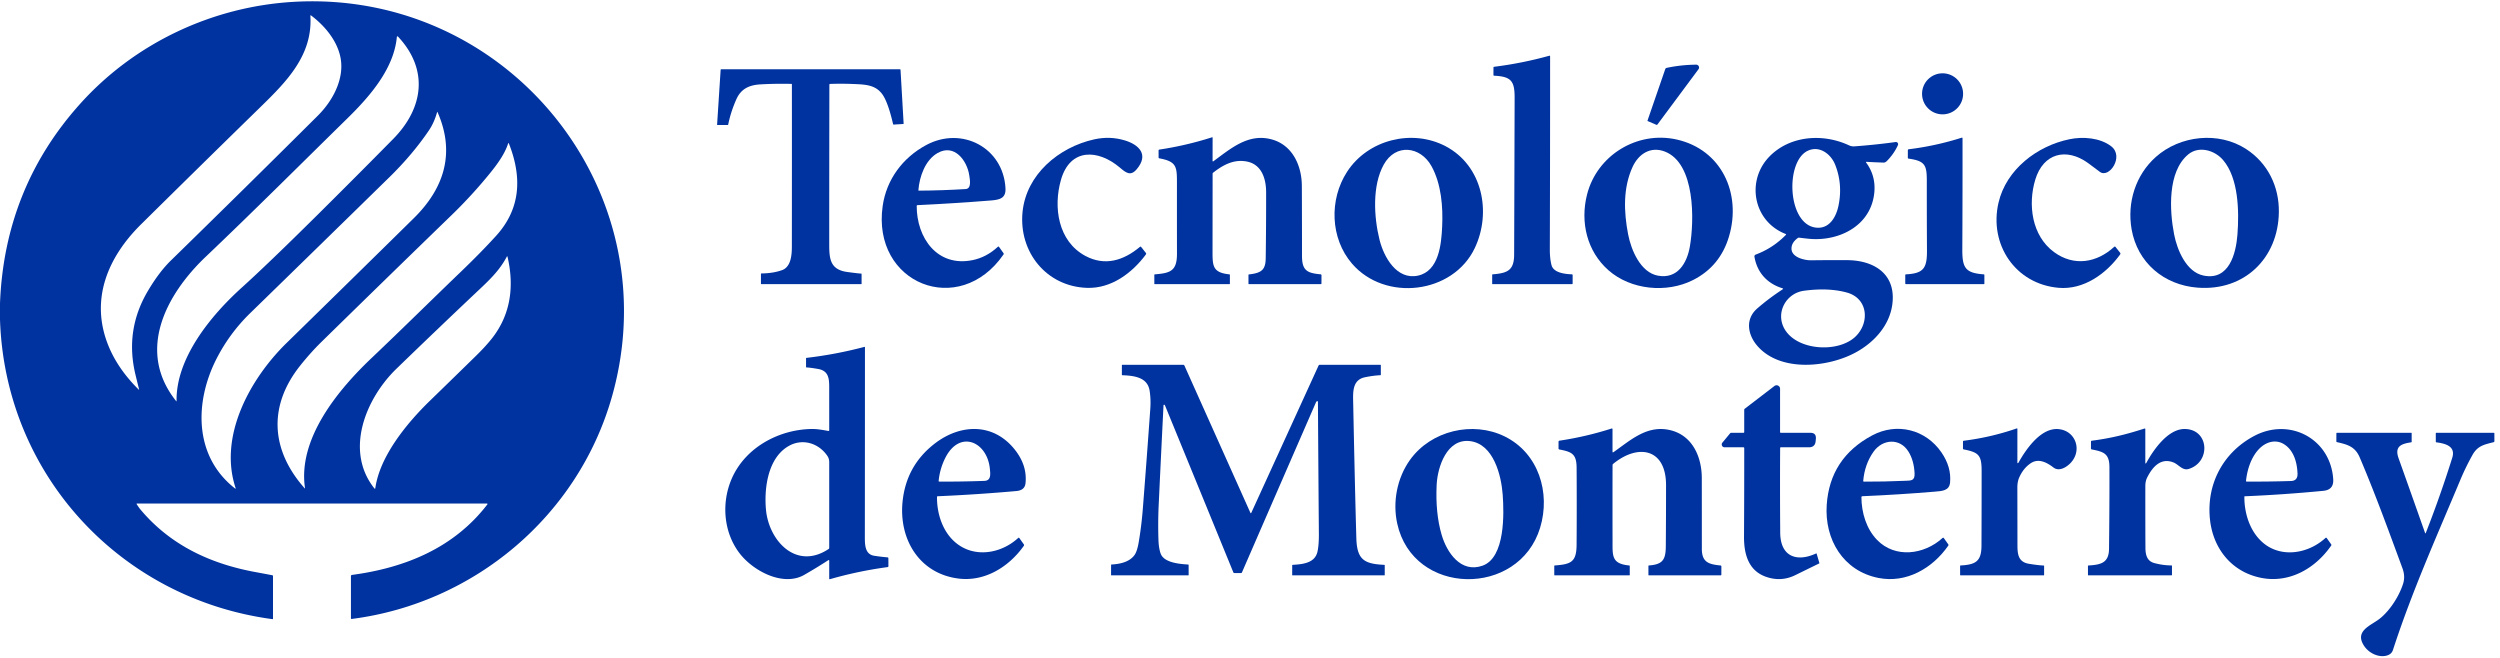 <?xml version="1.0" encoding="UTF-8" standalone="no"?>
<svg xmlns="http://www.w3.org/2000/svg" version="1.2" baseProfile="tiny" viewBox="0.00 0.00 1600.00 421.00">
<path fill="#0033a0" d="
  M 0.00 204.37
  L 0.00 194.24
  Q 2.83 120.24 51.48 66.24
  C 86.36 27.51 136.17 4.02 188.51 1.15
  C 324.94 -6.34 429.01 121.73 391.69 253.71
  C 370.06 330.20 303.47 386.12 225.08 396.13
  Q 224.60 396.19 224.60 395.71
  L 224.60 368.77
  Q 224.60 368.03 225.32 367.94
  C 259.29 363.39 290.39 350.74 311.82 322.94
  Q 312.33 322.28 311.50 322.28
  L 87.76 322.28
  Q 87.22 322.28 87.51 322.73
  Q 88.87 324.85 89.89 326.08
  C 108.96 348.82 134.46 360.75 163.28 366.09
  Q 168.74 367.10 174.22 368.14
  Q 174.72 368.23 174.72 368.75
  L 174.72 395.98
  A 0.28 0.28 0.0 0 1 174.40 396.26
  C 76.94 383.24 3.12 303.59 0.00 204.37
  Z
  M 198.65 10.19
  C 200.19 35.56 183.07 52.52 166.53 68.67
  Q 128.30 106.00 90.30 143.55
  C 68.99 164.59 57.45 191.72 69.34 221.15
  Q 75.39 236.11 88.73 249.30
  Q 89.13 249.69 88.99 249.15
  Q 87.82 244.44 86.69 239.76
  Q 79.85 211.34 94.51 186.44
  Q 101.74 174.16 109.42 166.67
  Q 156.67 120.54 203.47 73.96
  C 213.15 64.32 220.48 50.31 217.95 37.00
  C 215.87 26.09 207.85 16.48 199.13 9.93
  Q 198.61 9.54 198.65 10.19
  Z
  M 253.99 23.62
  C 252.14 43.89 236.80 61.55 222.67 75.42
  C 192.41 105.10 162.37 135.11 131.66 164.33
  C 106.12 188.63 87.13 224.72 112.74 256.71
  Q 113.01 257.04 113.00 256.62
  C 112.59 228.95 135.21 201.69 154.78 184.02
  Q 171.24 169.16 202.35 138.35
  Q 227.15 113.77 251.66 88.91
  C 270.97 69.32 274.59 44.61 254.69 23.38
  A 0.41 0.40 26.0 0 0 253.99 23.62
  Z
  M 264.86 139.62
  C 284.38 120.40 291.46 97.73 280.03 71.78
  Q 279.85 71.38 279.73 71.81
  Q 277.85 78.55 274.49 83.49
  Q 263.98 98.97 249.19 113.44
  Q 204.72 156.97 160.14 200.39
  Q 146.99 213.20 138.62 229.52
  C 124.46 257.13 123.98 291.94 150.35 312.55
  Q 151.03 313.07 150.76 312.26
  C 139.72 278.88 160.28 242.12 183.46 219.46
  Q 224.24 179.61 264.86 139.62
  Z
  M 325.22 91.77
  C 323.05 98.63 318.09 105.32 313.60 110.85
  Q 302.15 124.96 289.10 137.60
  Q 247.26 178.13 205.65 218.90
  Q 198.86 225.56 192.18 233.92
  C 171.46 259.88 173.37 288.09 194.88 312.39
  Q 195.27 312.83 195.18 312.25
  C 190.54 280.43 216.71 249.14 238.02 228.94
  C 257.24 210.70 276.08 192.06 295.19 173.70
  Q 307.71 161.67 317.45 150.99
  C 333.34 133.54 334.19 113.36 325.66 91.76
  A 0.23 0.23 0.0 0 0 325.22 91.77
  Z
  M 315.17 216.16
  C 326.87 201.02 329.17 183.16 324.83 164.40
  Q 324.66 163.67 324.31 164.34
  C 320.44 171.67 315.42 177.14 307.81 184.31
  Q 280.60 209.97 253.73 235.99
  C 234.15 254.95 220.27 288.40 239.66 312.66
  A 0.30 0.30 0.0 0 0 240.19 312.51
  C 243.05 291.84 260.58 270.64 275.07 256.56
  Q 289.78 242.28 304.43 227.93
  Q 311.18 221.33 315.17 216.16
  Z"
/>
<path fill="#0033a0" d="
  M 969.36 62.50
  C 969.39 51.81 967.10 48.97 956.26 48.46
  A 0.47 0.46 1.9 0 1 955.81 47.99
  L 955.82 43.24
  Q 955.82 42.79 956.26 42.74
  Q 974.15 40.51 991.52 35.68
  Q 992.07 35.53 992.07 36.10
  Q 992.08 97.80 991.89 159.50
  Q 991.87 165.64 993.00 169.76
  C 994.30 174.52 1001.30 175.40 1006.03 175.57
  A 0.48 0.47 90.0 0 1 1006.49 176.04
  L 1006.49 181.31
  Q 1006.50 181.86 1005.94 181.86
  L 955.16 181.86
  Q 955.00 181.86 955.00 181.70
  L 955.00 175.83
  Q 955.00 175.61 955.23 175.59
  C 964.43 174.81 969.01 173.35 969.05 163.00
  Q 969.23 112.75 969.36 62.50
  Z"
/>
<path fill="#0033a0" d="
  M 1054.56 77.50
  Q 1054.33 77.40 1054.41 77.16
  L 1065.76 44.24
  A 1.23 1.22 -86.1 0 1 1066.67 43.44
  Q 1076.02 41.45 1085.57 41.39
  A 1.82 1.82 0.0 0 1 1087.04 44.30
  L 1060.82 79.60
  Q 1060.48 80.06 1059.95 79.83
  L 1054.56 77.50
  Z"
/>
<path fill="#0033a0" d="
  M 530.80 54.25
  Q 530.70 105.00 530.71 155.75
  C 530.71 165.09 530.89 172.54 542.28 174.08
  Q 549.33 175.03 551.15 175.10
  Q 551.41 175.11 551.41 175.37
  L 551.42 181.54
  Q 551.43 181.86 551.10 181.86
  L 487.31 181.86
  Q 487.00 181.86 487.00 181.55
  L 487.01 175.27
  Q 487.01 175.02 487.26 175.01
  Q 494.80 174.94 500.52 172.88
  C 506.26 170.82 506.78 163.09 506.79 157.87
  Q 506.85 106.05 506.81 54.05
  Q 506.81 53.70 506.45 53.69
  Q 496.62 53.45 486.75 54.00
  C 479.60 54.39 474.29 56.75 471.28 63.52
  Q 467.72 71.49 466.04 79.74
  A 0.31 0.30 5.8 0 1 465.74 79.98
  L 459.11 79.98
  Q 458.93 79.98 458.94 79.80
  L 461.21 44.69
  A 0.36 0.35 -88.3 0 1 461.56 44.35
  L 575.95 44.35
  Q 576.32 44.35 576.34 44.71
  L 578.32 79.07
  Q 578.33 79.35 578.06 79.36
  L 571.97 79.73
  Q 571.65 79.75 571.58 79.44
  Q 568.17 64.75 564.36 59.90
  C 559.98 54.33 553.88 54.06 546.13 53.76
  Q 538.74 53.46 531.32 53.71
  Q 530.80 53.73 530.80 54.25
  Z"
/>
<circle fill="#0033a0" cx="1243.25" cy="60.05" r="13.14"/>
<path fill="#0033a0" d="
  M 776.05 103.01
  A 0.29 0.29 0.0 0 0 776.51 103.25
  C 787.66 95.12 798.92 85.07 814.00 89.25
  C 827.32 92.94 833.13 106.15 833.18 119.00
  Q 833.28 141.37 833.28 163.75
  C 833.28 173.10 836.51 174.77 845.15 175.56
  Q 845.75 175.61 845.75 176.21
  L 845.74 181.31
  Q 845.74 181.86 845.19 181.86
  L 799.36 181.86
  A 0.34 0.34 0.0 0 1 799.02 181.52
  L 799.02 175.98
  Q 799.02 175.67 799.33 175.63
  C 807.49 174.71 809.95 172.61 810.06 165.25
  Q 810.35 144.13 810.32 123.00
  C 810.30 114.54 807.55 105.23 797.98 103.38
  C 789.62 101.76 782.69 105.60 776.40 110.53
  A 0.85 0.83 71.7 0 0 776.07 111.20
  Q 776.05 135.93 776.02 160.75
  C 776.01 170.24 776.08 174.47 786.85 175.60
  A 0.31 0.30 3.2 0 1 787.13 175.90
  L 787.13 181.64
  A 0.22 0.22 0.0 0 1 786.91 181.86
  L 738.96 181.86
  Q 738.78 181.86 738.78 181.68
  L 738.77 175.97
  Q 738.77 175.62 739.11 175.59
  C 748.69 174.78 753.28 173.67 753.26 162.50
  Q 753.23 139.75 753.24 117.00
  C 753.25 106.70 753.03 103.38 742.00 101.34
  Q 741.50 101.25 741.50 100.74
  L 741.49 96.27
  Q 741.49 95.81 741.95 95.74
  Q 759.16 93.16 775.73 87.86
  Q 776.07 87.75 776.07 88.10
  L 776.05 103.01
  Z"
/>
<path fill="#0033a0" d="
  M 1233.16 116.25
  C 1233.17 105.76 1232.26 103.04 1221.49 101.52
  Q 1221.01 101.45 1221.01 100.97
  L 1221.02 96.21
  Q 1221.02 95.59 1221.63 95.52
  Q 1238.88 93.39 1255.44 88.14
  Q 1256.02 87.96 1256.02 88.57
  Q 1256.06 124.07 1255.88 159.49
  C 1255.82 171.36 1257.72 174.74 1269.66 175.59
  A 0.37 0.37 0.0 0 1 1270.00 175.96
  L 1270.00 181.55
  Q 1270.00 181.86 1269.69 181.86
  L 1219.93 181.86
  Q 1219.37 181.86 1219.37 181.31
  L 1219.37 176.05
  A 0.46 0.45 88.7 0 1 1219.80 175.59
  C 1231.01 175.00 1233.32 171.71 1233.26 160.50
  Q 1233.14 138.37 1233.16 116.25
  Z"
/>
<path fill="#0033a0" d="
  M 586.69 131.80
  C 586.65 152.20 599.81 171.12 622.50 166.47
  Q 631.34 164.66 638.60 157.97
  Q 639.05 157.55 639.41 158.05
  L 642.31 162.13
  Q 642.54 162.45 642.32 162.77
  C 613.99 203.98 557.78 181.62 564.92 131.79
  C 567.34 114.90 577.69 100.94 592.77 92.83
  C 615.61 80.55 642.15 94.56 643.51 120.49
  C 643.86 127.05 639.65 127.87 634.01 128.32
  Q 610.61 130.19 587.18 131.29
  Q 586.69 131.31 586.69 131.80
  Z
  M 620.32 112.17
  C 618.97 102.93 610.90 91.76 600.08 97.92
  C 592.09 102.47 588.44 113.09 587.77 121.70
  Q 587.75 122.01 588.05 122.01
  Q 603.02 121.92 617.99 121.00
  C 621.98 120.76 620.69 114.74 620.32 112.17
  Z"
/>
<path fill="#0033a0" d="
  M 716.73 107.27
  C 702.84 95.49 684.88 94.57 679.01 115.11
  C 674.02 132.56 677.10 154.39 694.65 163.79
  C 707.00 170.40 718.91 166.91 729.62 157.94
  Q 729.99 157.62 730.30 158.01
  L 733.39 161.92
  Q 733.74 162.35 733.41 162.80
  C 724.57 174.74 711.25 184.78 695.60 184.23
  C 669.61 183.32 651.94 161.21 654.42 135.74
  C 656.75 111.72 677.54 94.25 700.26 89.20
  Q 710.26 86.98 719.70 89.80
  C 728.95 92.55 735.52 98.95 727.41 108.41
  C 723.50 112.97 720.54 110.50 716.73 107.27
  Z"
/>
<path fill="#0033a0" d="
  M 943.83 158.82
  C 929.87 188.15 886.45 193.35 865.26 168.70
  C 851.37 152.55 850.54 127.76 862.16 109.89
  C 875.55 89.30 903.79 82.35 925.17 93.58
  C 948.84 106.00 954.73 135.93 943.83 158.82
  Z
  M 885.59 105.37
  C 878.14 118.79 879.25 138.90 882.92 153.54
  C 885.67 164.50 893.85 179.29 907.44 176.41
  C 920.95 173.56 922.44 156.15 922.97 145.30
  C 923.59 132.54 922.49 117.80 916.16 106.35
  C 909.09 93.59 893.22 91.60 885.59 105.37
  Z"
/>
<path fill="#0033a0" d="
  M 1073.09 89.29
  C 1101.78 95.75 1114.66 123.79 1106.60 151.21
  Q 1100.95 170.44 1083.51 179.25
  C 1066.62 187.78 1043.71 185.55 1029.44 172.98
  C 1015.59 160.80 1011.25 142.13 1015.70 124.53
  C 1022.07 99.33 1047.84 83.62 1073.09 89.29
  Z
  M 1065.51 97.00
  C 1056.43 93.47 1048.70 98.46 1044.87 106.79
  C 1038.68 120.28 1039.21 135.49 1042.00 149.99
  C 1043.93 160.00 1049.89 174.34 1061.06 176.42
  C 1073.63 178.75 1079.69 168.36 1081.52 157.75
  C 1084.34 141.42 1085.14 104.63 1065.51 97.00
  Z"
/>
<path fill="#0033a0" d="
  M 1140.67 184.46
  C 1131.16 181.54 1124.59 174.55 1122.86 164.41
  Q 1122.67 163.31 1123.72 162.91
  Q 1134.77 158.75 1142.99 150.29
  A 0.33 0.32 -58.1 0 0 1142.87 149.76
  C 1122.11 141.79 1117.26 115.65 1132.52 100.09
  C 1145.58 86.78 1166.64 85.22 1183.27 92.98
  Q 1185.01 93.79 1186.77 93.67
  Q 1200.16 92.70 1213.19 90.90
  A 1.42 1.41 -81.8 0 1 1214.67 92.89
  Q 1212.16 98.44 1207.58 103.07
  Q 1206.57 104.09 1205.51 104.06
  Q 1199.90 103.89 1194.47 103.57
  A 0.24 0.24 0.0 0 0 1194.26 103.96
  Q 1200.54 112.41 1199.58 123.01
  C 1197.70 143.87 1178.16 154.10 1159.24 152.95
  Q 1157.43 152.84 1151.41 152.11
  Q 1150.96 152.06 1150.59 152.33
  Q 1146.46 155.34 1146.56 159.24
  C 1146.69 164.72 1154.84 166.65 1159.25 166.59
  Q 1170.75 166.42 1182.25 166.50
  C 1199.59 166.63 1213.61 175.49 1211.09 194.75
  C 1209.29 208.45 1199.33 219.23 1187.58 225.60
  C 1169.97 235.15 1139.58 238.38 1124.80 221.48
  C 1118.48 214.26 1116.77 204.23 1124.65 197.40
  Q 1132.22 190.84 1140.78 185.26
  Q 1141.57 184.74 1140.67 184.46
  Z
  M 1174.53 105.47
  C 1171.84 98.63 1164.47 92.92 1156.92 96.52
  C 1142.57 103.36 1143.85 142.75 1161.64 145.59
  C 1170.49 147.00 1175.10 139.20 1176.66 131.50
  Q 1179.43 117.92 1174.53 105.47
  Z
  M 1187.44 215.48
  C 1196.69 206.68 1195.69 191.00 1181.99 187.23
  Q 1170.16 183.97 1154.50 186.09
  C 1142.86 187.67 1135.92 200.61 1142.41 211.06
  C 1150.76 224.51 1176.55 225.82 1187.44 215.48
  Z"
/>
<path fill="#0033a0" d="
  M 1336.40 104.38
  C 1322.32 94.22 1307.69 98.13 1302.59 114.93
  C 1297.75 130.84 1300.28 150.86 1314.59 161.34
  C 1327.32 170.68 1341.95 168.21 1353.07 157.98
  Q 1353.54 157.55 1353.94 158.05
  L 1356.94 161.85
  Q 1357.28 162.29 1356.96 162.75
  C 1347.95 175.24 1333.54 185.59 1317.50 184.20
  C 1289.76 181.78 1272.87 156.40 1279.04 129.75
  C 1283.99 108.38 1303.83 93.36 1324.45 89.11
  C 1333.03 87.33 1343.97 88.10 1351.15 93.61
  C 1359.67 100.14 1349.77 114.53 1343.84 109.94
  Q 1340.17 107.09 1336.40 104.38
  Z"
/>
<path fill="#0033a0" d="
  M 1406.50 184.10
  C 1384.96 182.47 1367.94 168.12 1364.22 146.74
  C 1361.24 129.62 1366.76 111.99 1379.74 100.44
  C 1395.26 86.62 1419.92 83.94 1437.56 95.41
  C 1451.31 104.34 1458.69 119.26 1458.47 135.75
  C 1458.08 165.24 1436.41 186.38 1406.50 184.10
  Z
  M 1400.52 98.78
  C 1387.05 109.87 1388.50 134.95 1391.44 150.04
  C 1393.39 160.03 1399.23 174.09 1410.24 176.36
  C 1426.66 179.75 1431.03 162.15 1431.95 150.25
  C 1433.12 135.12 1432.68 113.90 1422.69 102.33
  C 1417.32 96.11 1407.29 93.21 1400.52 98.78
  Z"
/>
<path fill="#0033a0" d="
  M 530.70 358.98
  Q 530.70 358.14 529.99 358.60
  Q 522.47 363.47 514.69 367.93
  C 501.22 375.65 481.92 365.44 473.22 353.96
  C 463.04 340.53 461.58 321.78 468.32 306.31
  C 477.02 286.34 498.54 274.81 519.63 274.55
  C 523.03 274.51 526.57 275.18 530.12 275.80
  Q 530.70 275.90 530.70 275.32
  Q 530.71 261.23 530.69 247.26
  C 530.68 241.86 529.97 237.26 523.66 236.15
  Q 518.47 235.25 516.15 235.16
  A 0.30 0.29 -89.0 0 1 515.87 234.86
  L 515.87 229.34
  Q 515.87 229.07 516.13 229.04
  Q 534.93 226.85 553.21 222.01
  Q 553.57 221.92 553.57 222.29
  Q 553.56 282.73 553.50 343.25
  C 553.50 348.36 553.43 354.75 559.49 355.69
  Q 563.75 356.35 568.07 356.72
  A 0.54 0.53 -88.3 0 1 568.56 357.25
  L 568.59 362.27
  Q 568.59 362.88 567.99 362.96
  Q 549.33 365.46 531.24 370.66
  Q 530.70 370.82 530.70 370.25
  L 530.70 358.98
  Z
  M 490.23 326.26
  C 492.08 346.08 509.56 365.12 530.28 351.38
  Q 530.70 351.11 530.70 350.61
  Q 530.70 323.24 530.70 295.83
  Q 530.70 293.60 529.63 291.96
  C 524.28 283.82 514.06 280.47 505.29 285.16
  C 491.40 292.58 488.95 312.53 490.23 326.26
  Z"
/>
<path fill="#0033a0" d="
  M 800.80 328.26
  L 843.87 233.98
  A 0.88 0.87 11.9 0 1 844.67 233.47
  L 883.47 233.47
  A 0.26 0.26 0.0 0 1 883.73 233.73
  L 883.74 239.79
  Q 883.74 240.11 883.41 240.13
  Q 878.60 240.39 873.50 241.46
  C 866.15 243.01 865.88 249.68 866.00 256.00
  Q 867.23 316.11 868.06 344.49
  C 868.47 358.36 873.21 360.89 885.98 361.51
  Q 886.23 361.52 886.23 361.77
  L 886.23 367.99
  Q 886.23 368.21 886.01 368.21
  L 827.23 368.21
  Q 827.00 368.21 827.00 367.98
  L 827.02 361.77
  A 0.26 0.26 0.0 0 1 827.27 361.51
  C 833.63 361.11 841.57 360.47 843.20 353.00
  Q 844.13 348.71 844.08 341.75
  Q 843.74 299.38 843.48 257.16
  A 0.43 0.43 0.0 0 0 842.85 256.78
  Q 842.44 256.99 842.21 257.51
  Q 818.50 311.93 794.84 366.36
  A 0.68 0.65 -77.3 0 1 794.24 366.76
  L 790.03 366.75
  Q 789.51 366.74 789.32 366.27
  Q 767.51 312.91 745.64 259.59
  Q 745.47 259.17 745.18 259.06
  A 0.39 0.39 0.0 0 0 744.65 259.40
  Q 743.06 291.24 741.57 323.00
  Q 741.03 334.37 741.42 345.75
  Q 741.60 350.80 742.79 354.22
  C 744.92 360.29 755.35 360.96 760.48 361.31
  A 0.26 0.26 0.0 0 1 760.72 361.57
  L 760.73 367.99
  Q 760.73 368.21 760.51 368.21
  L 711.31 368.21
  Q 711.08 368.21 711.08 367.98
  L 711.10 361.60
  Q 711.10 361.30 711.40 361.28
  C 716.51 361.02 722.83 359.79 726.10 355.21
  Q 727.80 352.84 728.79 346.93
  Q 730.56 336.46 731.39 325.87
  Q 733.92 293.70 736.20 261.50
  Q 736.62 255.44 735.75 250.02
  C 734.38 241.48 726.04 240.46 718.33 240.14
  Q 717.99 240.13 717.99 239.79
  L 718.00 233.74
  A 0.27 0.26 -90.0 0 1 718.26 233.47
  L 757.24 233.47
  A 0.88 0.87 -11.9 0 1 758.04 233.99
  L 800.28 328.26
  A 0.28 0.28 0.0 0 0 800.80 328.26
  Z"
/>
<path fill="#0033a0" d="
  M 1139.29 286.76
  Q 1139.13 313.89 1139.34 341.00
  C 1139.46 356.06 1149.70 360.02 1162.31 354.21
  A 0.25 0.25 0.0 0 1 1162.66 354.37
  L 1164.37 360.22
  Q 1164.46 360.51 1164.18 360.65
  Q 1156.70 364.30 1149.02 368.07
  Q 1139.76 372.63 1129.93 369.04
  C 1118.77 364.97 1116.11 354.19 1116.17 343.50
  Q 1116.33 315.17 1116.31 286.84
  Q 1116.31 286.27 1115.75 286.27
  L 1103.73 286.27
  A 1.82 1.82 0.0 0 1 1102.33 283.29
  L 1107.21 277.39
  Q 1107.53 276.99 1108.05 276.99
  L 1115.78 276.99
  Q 1116.31 276.99 1116.30 276.47
  L 1116.30 262.34
  Q 1116.30 261.86 1116.68 261.57
  L 1135.63 247.04
  A 2.25 2.25 0.0 0 1 1139.25 248.82
  L 1139.24 276.49
  Q 1139.24 276.99 1139.74 276.99
  L 1158.61 276.99
  Q 1162.49 276.99 1162.15 280.86
  L 1162.02 282.31
  Q 1161.67 286.27 1157.69 286.27
  L 1139.78 286.27
  Q 1139.29 286.27 1139.29 286.76
  Z"
/>
<path fill="#0033a0" d="
  M 1032.68 289.35
  C 1043.62 281.68 1054.20 271.76 1069.00 275.31
  C 1083.24 278.72 1089.13 292.47 1089.15 305.99
  Q 1089.18 328.62 1089.18 351.25
  C 1089.17 360.00 1093.77 361.16 1101.17 361.91
  A 0.57 0.56 2.8 0 1 1101.68 362.47
  L 1101.67 367.77
  Q 1101.67 368.21 1101.23 368.21
  L 1055.23 368.21
  A 0.24 0.23 0.0 0 1 1054.99 367.98
  L 1054.99 362.24
  Q 1054.99 361.93 1055.30 361.90
  C 1064.19 361.23 1066.06 358.19 1066.12 349.50
  Q 1066.27 330.00 1066.27 310.50
  C 1066.27 286.81 1048.21 283.88 1032.40 296.90
  Q 1032.03 297.21 1032.03 297.69
  Q 1031.97 321.85 1032.03 346.00
  C 1032.05 355.68 1031.28 360.82 1042.74 361.91
  A 0.34 0.33 -87.2 0 1 1043.04 362.25
  L 1043.04 367.96
  Q 1043.04 368.21 1042.79 368.21
  L 994.98 368.21
  Q 994.74 368.21 994.74 367.98
  L 994.73 362.24
  Q 994.73 361.93 995.05 361.90
  C 1005.42 361.12 1008.94 359.74 1009.02 348.68
  Q 1009.20 323.96 1009.03 299.25
  C 1008.97 290.46 1005.86 289.16 998.01 287.67
  Q 997.46 287.57 997.46 287.01
  L 997.46 282.73
  Q 997.46 282.12 998.06 282.03
  Q 1015.04 279.50 1031.40 274.26
  Q 1032.01 274.07 1032.01 274.71
  L 1032.01 289.00
  Q 1032.01 289.82 1032.68 289.35
  Z"
/>
<path fill="#0033a0" d="
  M 1291.43 296.41
  Q 1291.50 296.41 1291.65 296.32
  Q 1291.75 296.26 1291.81 296.14
  C 1296.46 287.77 1305.90 273.92 1317.03 274.60
  C 1328.06 275.28 1332.78 287.65 1325.59 295.85
  C 1323.09 298.71 1318.03 302.12 1314.24 299.22
  C 1309.90 295.90 1304.59 293.09 1299.55 296.55
  Q 1294.85 299.77 1292.27 305.66
  Q 1291.11 308.30 1291.11 312.06
  Q 1291.14 330.53 1291.17 349.00
  C 1291.18 354.68 1291.68 359.69 1298.51 360.82
  Q 1304.31 361.78 1307.95 361.94
  Q 1308.24 361.95 1308.24 362.24
  L 1308.23 367.99
  Q 1308.23 368.21 1308.01 368.21
  L 1254.72 368.21
  Q 1254.48 368.21 1254.48 367.97
  L 1254.46 362.24
  Q 1254.46 361.92 1254.78 361.90
  C 1264.31 361.36 1268.11 359.38 1268.15 349.25
  Q 1268.24 325.37 1268.24 301.50
  C 1268.24 291.46 1266.55 289.53 1256.84 287.64
  Q 1256.30 287.53 1256.30 286.98
  L 1256.31 282.70
  Q 1256.31 282.13 1256.87 282.06
  Q 1274.21 279.90 1290.70 274.19
  A 0.32 0.32 0.0 0 1 1291.13 274.49
  L 1291.12 296.12
  A 0.32 0.29 1.0 0 0 1291.43 296.41
  Z"
/>
<path fill="#0033a0" d="
  M 1373.82 295.96
  C 1378.23 287.85 1387.52 274.45 1398.24 274.56
  C 1413.92 274.71 1415.06 295.79 1400.73 300.14
  C 1396.78 301.34 1394.42 297.32 1390.98 295.95
  C 1382.71 292.68 1377.41 299.15 1374.14 305.73
  Q 1373.02 307.98 1373.02 311.04
  Q 1372.97 330.76 1373.08 350.50
  C 1373.11 355.09 1374.01 359.10 1378.84 360.39
  Q 1384.30 361.85 1389.72 361.87
  A 0.35 0.35 0.0 0 1 1390.06 362.22
  L 1390.07 367.82
  Q 1390.07 368.21 1389.68 368.21
  L 1336.53 368.21
  A 0.23 0.23 0.0 0 1 1336.30 367.98
  L 1336.29 362.25
  Q 1336.29 361.94 1336.60 361.92
  C 1344.30 361.42 1349.69 360.43 1349.78 351.25
  Q 1350.14 316.90 1350.03 298.75
  C 1349.98 290.11 1346.03 289.07 1338.75 287.65
  Q 1338.21 287.54 1338.21 287.00
  L 1338.22 282.70
  Q 1338.22 282.12 1338.79 282.05
  C 1350.82 280.49 1360.67 278.07 1372.39 274.29
  Q 1373.00 274.10 1373.00 274.73
  L 1373.00 295.76
  Q 1373.01 297.47 1373.82 295.96
  Z"
/>
<path fill="#0033a0" d="
  M 599.68 318.07
  C 599.58 330.48 604.51 343.64 615.39 349.93
  C 627.02 356.66 641.90 353.30 651.69 344.25
  A 0.45 0.45 0.0 0 1 652.36 344.32
  L 655.22 348.36
  Q 655.58 348.86 655.22 349.36
  C 645.73 362.77 630.28 372.45 613.30 370.26
  C 588.37 367.05 575.29 345.19 577.62 321.26
  Q 579.90 297.96 598.33 283.81
  C 614.88 271.11 636.04 270.52 649.70 288.05
  Q 657.50 298.05 656.33 309.26
  Q 655.87 313.78 650.50 314.26
  Q 625.36 316.51 600.14 317.60
  Q 599.69 317.62 599.68 318.07
  Z
  M 633.52 300.10
  C 631.89 282.64 614.15 274.71 604.93 293.17
  Q 601.50 300.03 600.74 307.72
  Q 600.69 308.22 601.19 308.22
  Q 615.61 308.30 630.01 307.76
  C 634.51 307.60 633.81 303.13 633.52 300.10
  Z"
/>
<path fill="#0033a0" d="
  M 985.69 337.72
  C 972.12 382.47 904.37 381.72 894.20 334.99
  C 891.18 321.12 894.16 305.83 902.41 294.31
  C 915.88 275.52 942.59 269.31 962.95 279.29
  C 984.69 289.95 992.48 315.33 985.69 337.72
  Z
  M 961.73 316.62
  C 960.84 304.30 955.88 284.05 940.71 282.30
  C 926.00 280.60 920.00 298.85 919.46 310.26
  Q 918.59 328.36 922.63 342.21
  C 925.92 353.49 934.88 367.01 948.86 362.02
  C 963.41 356.83 962.59 328.45 961.73 316.62
  Z"
/>
<path fill="#0033a0" d="
  M 1191.31 318.15
  C 1191.34 328.09 1194.44 338.45 1201.34 345.56
  C 1212.81 357.40 1231.33 355.13 1243.20 344.33
  Q 1243.69 343.88 1244.08 344.42
  L 1246.90 348.38
  Q 1247.19 348.78 1246.91 349.19
  C 1236.82 363.72 1220.11 373.41 1202.23 369.89
  C 1179.62 365.44 1167.61 345.21 1169.10 323.13
  Q 1171.11 293.08 1198.23 278.64
  C 1214.02 270.22 1232.42 274.84 1242.50 289.50
  Q 1248.96 298.89 1248.05 308.78
  C 1247.55 314.12 1242.97 314.27 1238.00 314.68
  Q 1214.96 316.60 1191.86 317.58
  Q 1191.31 317.61 1191.31 318.15
  Z
  M 1221.42 289.04
  C 1215.88 280.10 1204.79 280.99 1199.06 289.10
  Q 1193.37 297.15 1192.46 307.79
  Q 1192.42 308.25 1192.88 308.25
  Q 1205.88 308.30 1218.86 307.72
  C 1222.99 307.54 1225.57 307.94 1225.33 302.89
  Q 1224.93 294.71 1221.42 289.04
  Z"
/>
<path fill="#0033a0" d="
  M 1436.54 317.62
  A 0.14 0.14 0.0 0 0 1436.40 317.75
  C 1436.28 329.01 1440.28 341.02 1449.10 347.99
  C 1460.73 357.17 1477.57 354.16 1488.31 344.29
  A 0.55 0.54 51.0 0 1 1489.12 344.38
  L 1491.93 348.32
  Q 1492.24 348.76 1491.94 349.20
  C 1481.74 363.91 1465.16 373.35 1447.25 369.85
  C 1428.34 366.15 1416.40 351.21 1414.39 332.51
  C 1411.96 309.88 1422.78 289.54 1442.72 278.99
  C 1465.46 266.95 1491.58 280.85 1493.26 306.70
  Q 1493.70 313.47 1487.00 314.12
  Q 1461.78 316.57 1436.54 317.62
  Z
  M 1445.94 287.19
  C 1440.73 292.51 1438.21 300.52 1437.45 307.69
  Q 1437.40 308.21 1437.92 308.21
  Q 1452.09 308.30 1466.25 307.84
  Q 1470.59 307.70 1470.41 303.01
  C 1470.15 295.95 1468.02 288.48 1462.17 284.55
  C 1456.73 280.89 1450.39 282.66 1445.94 287.19
  Z"
/>
<path fill="#0033a0" d="
  M 1552.55 340.98
  Q 1561.79 317.39 1569.44 292.97
  C 1571.84 285.32 1564.60 283.82 1559.21 283.08
  A 0.34 0.34 0.0 0 1 1558.92 282.74
  L 1558.90 277.36
  A 0.37 0.37 0.0 0 1 1559.27 276.99
  L 1595.95 276.99
  Q 1596.40 276.99 1596.40 277.45
  L 1596.42 282.29
  Q 1596.42 282.88 1595.84 283.02
  C 1589.90 284.52 1585.67 285.30 1582.41 291.13
  Q 1578.03 298.97 1574.56 307.26
  C 1559.53 343.21 1543.84 378.03 1531.48 416.01
  Q 1530.52 418.94 1526.99 419.70
  C 1521.73 420.82 1515.94 417.73 1513.08 413.45
  C 1506.50 403.62 1517.66 400.30 1523.19 395.82
  C 1529.80 390.48 1535.42 381.46 1537.94 373.74
  Q 1539.51 368.95 1537.58 363.71
  C 1528.83 339.97 1520.15 316.04 1510.23 292.77
  C 1507.26 285.80 1502.42 284.50 1495.68 282.97
  Q 1495.27 282.88 1495.27 282.46
  L 1495.28 277.48
  Q 1495.28 276.99 1495.77 276.99
  L 1543.23 276.99
  A 0.24 0.23 -90.0 0 1 1543.46 277.23
  L 1543.47 282.74
  Q 1543.47 283.03 1543.17 283.08
  C 1536.84 284.04 1532.36 285.61 1535.10 293.31
  Q 1543.64 317.23 1552.00 340.97
  Q 1552.26 341.72 1552.55 340.98
  Z"
/>
</svg>
